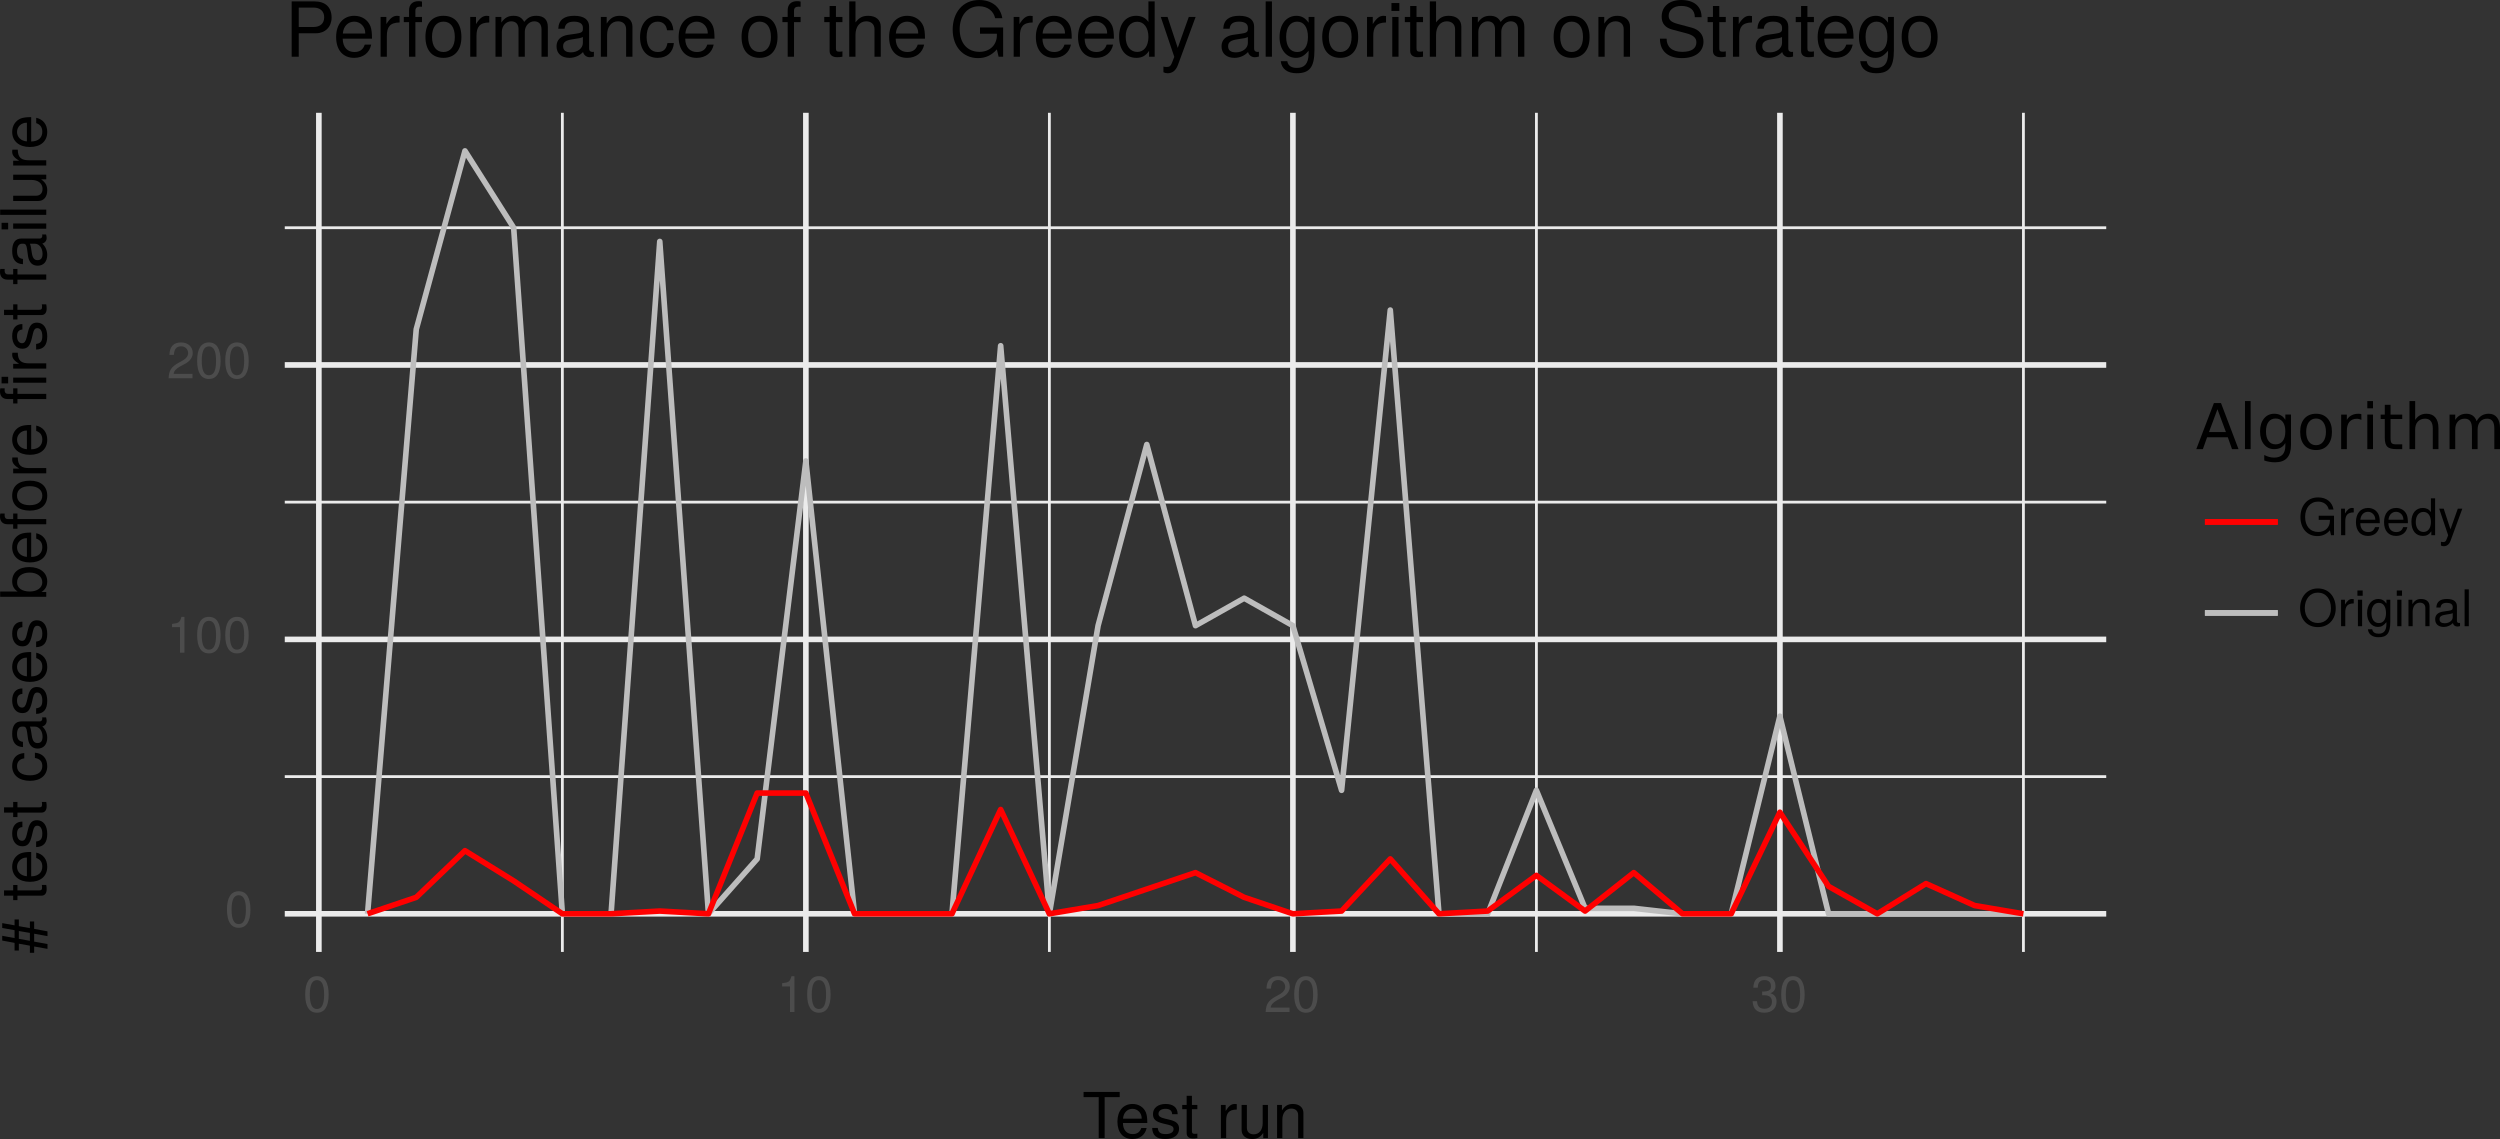 <?xml version="1.0" encoding="UTF-8" standalone="no"?>
<svg
   xmlns:dc="http://purl.org/dc/elements/1.1/"
   xmlns:cc="http://creativecommons.org/ns#"
   xmlns:rdf="http://www.w3.org/1999/02/22-rdf-syntax-ns#"
   xmlns:svg="http://www.w3.org/2000/svg"
   xmlns="http://www.w3.org/2000/svg"
   xmlns:xlink="http://www.w3.org/1999/xlink"
   xmlns:sodipodi="http://sodipodi.sourceforge.net/DTD/sodipodi-0.dtd"
   xmlns:inkscape="http://www.inkscape.org/namespaces/inkscape"
   width="474.632pt"
   height="216.246pt"
   viewBox="0 0 474.632 216.246"
   version="1.1"
   id="svg606"
   sodipodi:docname="rq5-stratego-greedy.svg"
   inkscape:version="0.92.3 (2405546, 2018-03-11)">
  <rect x="0" y="0" width="474.632" height="216.246" fill="#333333" stroke="none"/>
  <sodipodi:namedview
     pagecolor="#ffffff"
     bordercolor="#666666"
     borderopacity="1"
     objecttolerance="10"
     gridtolerance="10"
     guidetolerance="10"
     inkscape:pageopacity="0"
     inkscape:pageshadow="2"
     inkscape:window-width="1920"
     inkscape:window-height="1022"
     id="namedview608"
     showgrid="false"
     fit-margin-top="0"
     fit-margin-left="0"
     fit-margin-right="0"
     fit-margin-bottom="0"
     inkscape:zoom="0.52332657"
     inkscape:cx="320.70443"
     inkscape:cy="143.98307"
     inkscape:window-x="0"
     inkscape:window-y="33"
     inkscape:window-maximized="1"
     inkscape:current-layer="svg606" />
  <defs
     id="defs259">
    <g
       id="g215">
      <symbol
         overflow="visible"
         id="glyph0-0"
         style="overflow:visible">
        <path
           style="stroke:none"
           d=""
           id="path2"
           inkscape:connector-curvature="0" />
      </symbol>
      <symbol
         overflow="visible"
         id="glyph0-1"
         style="overflow:visible">
        <path
           style="stroke:none"
           d="m 4.859,-3.266 c 0,-2.359 -0.75,-3.531 -2.219,-3.531 -1.469,0 -2.234,1.188 -2.234,3.469 0,2.297 0.781,3.469 2.234,3.469 1.438,0 2.219,-1.172 2.219,-3.406 z M 4,-3.344 c 0,1.922 -0.438,2.781 -1.375,2.781 -0.891,0 -1.344,-0.891 -1.344,-2.75 0,-1.875 0.453,-2.734 1.359,-2.734 0.906,0 1.359,0.875 1.359,2.703 z m 0,0"
           id="path5"
           inkscape:connector-curvature="0" />
      </symbol>
      <symbol
         overflow="visible"
         id="glyph0-2"
         style="overflow:visible">
        <path
           style="stroke:none"
           d="m 3.328,0 v -6.797 h -0.562 C 2.469,-5.75 2.281,-5.609 0.984,-5.453 v 0.609 h 1.5 V 0 Z m 0,0"
           id="path8"
           inkscape:connector-curvature="0" />
      </symbol>
      <symbol
         overflow="visible"
         id="glyph0-3"
         style="overflow:visible">
        <path
           style="stroke:none"
           d="m 4.906,-4.812 c 0,-1.141 -0.891,-1.984 -2.188,-1.984 -1.391,0 -2.188,0.703 -2.234,2.359 h 0.844 c 0.062,-1.141 0.531,-1.625 1.375,-1.625 0.766,0 1.328,0.547 1.328,1.281 0,0.531 -0.312,0.984 -0.906,1.344 l -0.891,0.5 C 0.812,-2.141 0.406,-1.5 0.328,0 h 4.531 V -0.828 H 1.281 C 1.359,-1.391 1.672,-1.75 2.5,-2.234 L 3.469,-2.75 c 0.938,-0.516 1.438,-1.219 1.438,-2.062 z m 0,0"
           id="path11"
           inkscape:connector-curvature="0" />
      </symbol>
      <symbol
         overflow="visible"
         id="glyph0-4"
         style="overflow:visible">
        <path
           style="stroke:none"
           d="m 4.859,-1.969 c 0,-0.828 -0.344,-1.312 -1.156,-1.594 0.641,-0.25 0.953,-0.688 0.953,-1.375 0,-1.172 -0.781,-1.859 -2.078,-1.859 -1.375,0 -2.094,0.75 -2.125,2.188 h 0.844 c 0.016,-1 0.438,-1.453 1.297,-1.453 0.75,0 1.203,0.438 1.203,1.156 0,0.734 -0.328,1.031 -1.672,1.031 v 0.703 h 0.453 c 0.938,0 1.406,0.453 1.406,1.203 0,0.859 -0.516,1.359 -1.406,1.359 -0.922,0 -1.375,-0.453 -1.422,-1.438 H 0.312 c 0.094,1.516 0.844,2.188 2.234,2.188 1.406,0 2.312,-0.828 2.312,-2.109 z m 0,0"
           id="path14"
           inkscape:connector-curvature="0" />
      </symbol>
      <symbol
         overflow="visible"
         id="glyph0-5"
         style="overflow:visible">
        <path
           style="stroke:none"
           d="m 6.797,0 v -3.688 h -2.906 v 0.781 h 2.125 v 0.188 c 0,1.25 -0.922,2.109 -2.203,2.109 -1.578,0 -2.5,-1.156 -2.5,-2.859 0,-1.719 0.984,-2.906 2.453,-2.906 1.062,0 1.844,0.594 2.031,1.5 h 0.906 C 6.453,-6.297 5.375,-7.172 3.781,-7.172 c -2.141,0 -3.359,1.656 -3.359,3.75 0,2.141 1.312,3.594 3.203,3.594 0.953,0 1.703,-0.328 2.391,-1.094 L 6.234,0 Z m 0,0"
           id="path17"
           inkscape:connector-curvature="0" />
      </symbol>
      <symbol
         overflow="visible"
         id="glyph0-6"
         style="overflow:visible">
        <path
           style="stroke:none"
           d="m 3.078,-4.328 v -0.812 C 2.938,-5.156 2.875,-5.172 2.766,-5.172 c -0.516,0 -0.906,0.312 -1.359,1.062 V -5.031 H 0.672 V 0 H 1.469 v -2.609 c 0,-1.125 0.375,-1.703 1.609,-1.719 z m 0,0"
           id="path20"
           inkscape:connector-curvature="0" />
      </symbol>
      <symbol
         overflow="visible"
         id="glyph0-7"
         style="overflow:visible">
        <path
           style="stroke:none"
           d="m 4.922,-2.281 c 0,-0.734 -0.062,-1.188 -0.203,-1.562 C 4.391,-4.672 3.625,-5.172 2.688,-5.172 c -1.406,0 -2.297,1.031 -2.297,2.688 0,1.656 0.859,2.625 2.281,2.625 1.141,0 1.938,-0.656 2.141,-1.672 H 4.016 c -0.219,0.672 -0.672,0.938 -1.312,0.938 -0.844,0 -1.469,-0.531 -1.484,-1.688 z M 4.062,-3 c 0,0 0,0.047 0,0.062 H 1.234 c 0.078,-0.891 0.641,-1.5 1.438,-1.5 0.797,0 1.391,0.656 1.391,1.438 z m 0,0"
           id="path23"
           inkscape:connector-curvature="0" />
      </symbol>
      <symbol
         overflow="visible"
         id="glyph0-8"
         style="overflow:visible">
        <path
           style="stroke:none"
           d="M 4.75,0 V -7 H 3.953 v 2.609 c -0.344,-0.516 -0.875,-0.781 -1.547,-0.781 -1.297,0 -2.156,1.016 -2.156,2.609 0,1.703 0.828,2.703 2.188,2.703 0.688,0 1.172,-0.25 1.594,-0.875 V 0 Z M 3.953,-2.5 c 0,1.172 -0.562,1.891 -1.406,1.891 -0.875,0 -1.469,-0.734 -1.469,-1.906 0,-1.172 0.594,-1.906 1.469,-1.906 0.859,0 1.406,0.766 1.406,1.922 z m 0,0"
           id="path26"
           inkscape:connector-curvature="0" />
      </symbol>
      <symbol
         overflow="visible"
         id="glyph0-9"
         style="overflow:visible">
        <path
           style="stroke:none"
           d="M 4.578,-5.031 H 3.719 L 2.328,-1.109 1.047,-5.031 H 0.188 L 1.891,0.016 1.578,0.812 c -0.125,0.359 -0.297,0.5 -0.641,0.5 -0.109,0 -0.25,-0.031 -0.422,-0.062 v 0.719 c 0.172,0.078 0.328,0.125 0.547,0.125 0.562,0 1.016,-0.312 1.281,-1.031 z m 0,0"
           id="path29"
           inkscape:connector-curvature="0" />
      </symbol>
      <symbol
         overflow="visible"
         id="glyph0-10"
         style="overflow:visible">
        <path
           style="stroke:none"
           d="m 7.125,-3.391 c 0,-2.25 -1.344,-3.781 -3.391,-3.781 -2,0 -3.375,1.547 -3.375,3.734 0,2.188 1.375,3.609 3.375,3.609 2.062,0 3.391,-1.5 3.391,-3.562 z M 6.219,-3.406 c 0,1.688 -1,2.797 -2.484,2.797 C 2.25,-0.609 1.25,-1.719 1.25,-3.438 c 0,-1.734 1,-2.938 2.484,-2.938 1.516,0 2.484,1.203 2.484,2.969 z m 0,0"
           id="path32"
           inkscape:connector-curvature="0" />
      </symbol>
      <symbol
         overflow="visible"
         id="glyph0-11"
         style="overflow:visible">
        <path
           style="stroke:none"
           d="M 1.469,0 V -5.031 H 0.672 V 0 Z m 0.109,-5.781 v -1 h -1 v 1 z m 0,0"
           id="path35"
           inkscape:connector-curvature="0" />
      </symbol>
      <symbol
         overflow="visible"
         id="glyph0-12"
         style="overflow:visible">
        <path
           style="stroke:none"
           d="M 4.688,-0.828 V -5.031 H 3.953 v 0.734 c -0.406,-0.594 -0.891,-0.875 -1.531,-0.875 -1.281,0 -2.141,1.078 -2.141,2.703 0,1.594 0.891,2.609 2.062,2.609 0.641,0 1.078,-0.266 1.609,-0.906 v 0.344 c 0,1.328 -0.547,1.844 -1.484,1.844 -0.625,0 -1.109,-0.234 -1.219,-0.844 H 0.438 C 0.531,1.531 1.266,2.094 2.453,2.094 c 1.562,0 2.234,-0.703 2.234,-2.922 z M 3.875,-2.484 c 0,1.203 -0.516,1.891 -1.359,1.891 -0.875,0 -1.406,-0.703 -1.406,-1.922 0,-1.203 0.547,-1.922 1.391,-1.922 0.875,0 1.375,0.734 1.375,1.953 z m 0,0"
           id="path38"
           inkscape:connector-curvature="0" />
      </symbol>
      <symbol
         overflow="visible"
         id="glyph0-13"
         style="overflow:visible">
        <path
           style="stroke:none"
           d="m 4.672,0 v -3.797 c 0,-0.844 -0.625,-1.375 -1.594,-1.375 -0.75,0 -1.219,0.281 -1.672,0.984 V -5.031 H 0.672 V 0 H 1.469 v -2.766 c 0,-1.031 0.562,-1.703 1.375,-1.703 0.625,0 1.031,0.375 1.031,0.984 V 0 Z m 0,0"
           id="path41"
           inkscape:connector-curvature="0" />
      </symbol>
      <symbol
         overflow="visible"
         id="glyph0-14"
         style="overflow:visible">
        <path
           style="stroke:none"
           d="M 5.125,-0.016 V -0.625 C 5.047,-0.609 5.016,-0.609 4.953,-0.609 4.688,-0.609 4.531,-0.75 4.531,-1 v -2.797 c 0,-0.891 -0.656,-1.375 -1.891,-1.375 -1.219,0 -1.969,0.469 -2.016,1.625 H 1.422 C 1.5,-4.156 1.859,-4.438 2.609,-4.438 c 0.719,0 1.125,0.281 1.125,0.75 v 0.219 c 0,0.328 -0.203,0.469 -0.844,0.547 -1.125,0.156 -1.297,0.188 -1.609,0.312 -0.578,0.234 -0.875,0.688 -0.875,1.297 0,0.922 0.625,1.453 1.641,1.453 0.656,0 1.266,-0.266 1.719,-0.734 C 3.844,-0.219 4.188,0.062 4.578,0.062 4.75,0.062 4.875,0.047 5.125,-0.016 Z M 3.734,-1.734 C 3.734,-1.016 3,-0.562 2.219,-0.562 c -0.609,0 -0.984,-0.219 -0.984,-0.766 0,-0.531 0.359,-0.75 1.219,-0.875 0.844,-0.125 1.016,-0.156 1.281,-0.281 z m 0,0"
           id="path44"
           inkscape:connector-curvature="0" />
      </symbol>
      <symbol
         overflow="visible"
         id="glyph0-15"
         style="overflow:visible">
        <path
           style="stroke:none"
           d="M 1.453,0 V -7 H 0.656 v 7 z m 0,0"
           id="path47"
           inkscape:connector-curvature="0" />
      </symbol>
      <symbol
         overflow="visible"
         id="glyph1-0"
         style="overflow:visible">
        <path
           style="stroke:none"
           d=""
           id="path50"
           inkscape:connector-curvature="0" />
      </symbol>
      <symbol
         overflow="visible"
         id="glyph1-1"
         style="overflow:visible">
        <path
           style="stroke:none"
           d="M 7.109,-7.766 V -8.75 H 0.25 v 0.984 H 3.125 V 0 H 4.25 v -7.766 z m 0,0"
           id="path53"
           inkscape:connector-curvature="0" />
      </symbol>
      <symbol
         overflow="visible"
         id="glyph1-2"
         style="overflow:visible">
        <path
           style="stroke:none"
           d="m 6.156,-2.859 c 0,-0.906 -0.078,-1.484 -0.25,-1.953 C 5.5,-5.844 4.531,-6.469 3.359,-6.469 c -1.75,0 -2.875,1.297 -2.875,3.359 0,2.062 1.094,3.297 2.859,3.297 1.438,0 2.422,-0.828 2.688,-2.094 H 5.016 C 4.734,-1.078 4.172,-0.75 3.375,-0.75 2.328,-0.75 1.547,-1.422 1.531,-2.859 Z M 5.094,-3.75 c 0,0 0,0.047 -0.016,0.078 h -3.531 c 0.078,-1.109 0.797,-1.875 1.797,-1.875 0.984,0 1.75,0.812 1.75,1.797 z m 0,0"
           id="path56"
           inkscape:connector-curvature="0" />
      </symbol>
      <symbol
         overflow="visible"
         id="glyph1-3"
         style="overflow:visible">
        <path
           style="stroke:none"
           d="m 5.516,-1.766 c 0,-0.938 -0.531,-1.406 -1.781,-1.703 l -0.969,-0.234 c -0.812,-0.188 -1.156,-0.453 -1.156,-0.891 0,-0.578 0.516,-0.953 1.328,-0.953 0.812,0 1.234,0.344 1.266,1.016 H 5.25 c 0,-1.234 -0.828,-1.938 -2.281,-1.938 -1.453,0 -2.406,0.75 -2.406,1.922 0,0.984 0.5,1.453 2,1.812 l 0.922,0.219 C 4.188,-2.344 4.469,-2.141 4.469,-1.688 4.469,-1.094 3.875,-0.75 3,-0.75 2.094,-0.75 1.594,-0.953 1.469,-1.922 H 0.406 C 0.453,-0.469 1.266,0.188 2.922,0.188 c 1.578,0 2.594,-0.734 2.594,-1.953 z m 0,0"
           id="path59"
           inkscape:connector-curvature="0" />
      </symbol>
      <symbol
         overflow="visible"
         id="glyph1-4"
         style="overflow:visible">
        <path
           style="stroke:none"
           d="m 3.047,0 v -0.844 c -0.125,0.047 -0.281,0.047 -0.484,0.047 -0.422,0 -0.547,-0.109 -0.547,-0.562 V -5.469 h 1.031 v -0.812 h -1.031 v -1.734 h -1 v 1.734 h -0.844 v 0.812 h 0.844 v 4.562 c 0,0.625 0.438,0.984 1.219,0.984 C 2.469,0.078 2.719,0.062 3.047,0 Z m 0,0"
           id="path62"
           inkscape:connector-curvature="0" />
      </symbol>
      <symbol
         overflow="visible"
         id="glyph1-5"
         style="overflow:visible">
        <path
           style="stroke:none"
           d=""
           id="path65"
           inkscape:connector-curvature="0" />
      </symbol>
      <symbol
         overflow="visible"
         id="glyph1-6"
         style="overflow:visible">
        <path
           style="stroke:none"
           d="M 3.859,-5.406 V -6.438 C 3.688,-6.453 3.594,-6.469 3.469,-6.469 2.812,-6.469 2.328,-6.078 1.75,-5.141 V -6.281 H 0.844 V 0 h 1 v -3.266 c 0,-1.422 0.453,-2.125 2.016,-2.141 z m 0,0"
           id="path68"
           inkscape:connector-curvature="0" />
      </symbol>
      <symbol
         overflow="visible"
         id="glyph1-7"
         style="overflow:visible">
        <path
           style="stroke:none"
           d="m 5.781,0 v -6.281 h -1 v 3.469 c 0,1.281 -0.672,2.109 -1.703,2.109 -0.797,0 -1.297,-0.469 -1.297,-1.234 v -4.344 h -1 v 4.75 c 0,1.047 0.781,1.719 2,1.719 0.922,0 1.516,-0.328 2.109,-1.156 V 0 Z m 0,0"
           id="path71"
           inkscape:connector-curvature="0" />
      </symbol>
      <symbol
         overflow="visible"
         id="glyph1-8"
         style="overflow:visible">
        <path
           style="stroke:none"
           d="m 5.844,0 v -4.75 c 0,-1.047 -0.781,-1.719 -1.984,-1.719 -0.938,0 -1.547,0.359 -2.094,1.234 V -6.281 H 0.844 V 0 h 1 v -3.469 c 0,-1.281 0.688,-2.125 1.703,-2.125 0.797,0 1.297,0.484 1.297,1.234 V 0 Z m 0,0"
           id="path74"
           inkscape:connector-curvature="0" />
      </symbol>
      <symbol
         overflow="visible"
         id="glyph2-0"
         style="overflow:visible">
        <path
           style="stroke:none"
           d=""
           id="path77"
           inkscape:connector-curvature="0" />
      </symbol>
      <symbol
         overflow="visible"
         id="glyph2-1"
         style="overflow:visible">
        <path
           style="stroke:none"
           d="m -5.203,-6.5 h -0.812 v 1.109 L -8.359,-5.812 v 0.922 l 2.344,0.422 v 1.5 l -2.344,-0.438 V -2.5 l 2.344,0.438 v 1.453 h 0.812 V -1.906 l 2.094,0.375 v 1.359 h 0.812 V -1.375 l 2.531,0.453 V -1.844 l -2.531,-0.453 v -1.5 l 2.531,0.453 V -4.25 l -2.531,-0.469 V -6.125 h -0.812 v 1.266 l -2.094,-0.375 z m 0,2.188 2.094,0.359 v 1.5 l -2.094,-0.375 z m 0,0"
           id="path80"
           inkscape:connector-curvature="0" />
      </symbol>
      <symbol
         overflow="visible"
         id="glyph2-2"
         style="overflow:visible">
        <path
           style="stroke:none"
           d=""
           id="path83"
           inkscape:connector-curvature="0" />
      </symbol>
      <symbol
         overflow="visible"
         id="glyph2-3"
         style="overflow:visible">
        <path
           style="stroke:none"
           d="m 0,-3.047 h -0.844 c 0.047,0.125 0.047,0.281 0.047,0.484 0,0.422 -0.109,0.547 -0.562,0.547 H -5.469 v -1.031 h -0.812 v 1.031 h -1.734 v 1 h 1.734 v 0.844 h 0.812 v -0.844 h 4.562 c 0.625,0 0.984,-0.438 0.984,-1.219 C 0.078,-2.469 0.062,-2.719 0,-3.047 Z m 0,0"
           id="path86"
           inkscape:connector-curvature="0" />
      </symbol>
      <symbol
         overflow="visible"
         id="glyph2-4"
         style="overflow:visible">
        <path
           style="stroke:none"
           d="m -2.859,-6.156 c -0.906,0 -1.484,0.078 -1.953,0.25 -1.031,0.406 -1.656,1.375 -1.656,2.547 0,1.75 1.297,2.875 3.359,2.875 2.062,0 3.297,-1.094 3.297,-2.859 0,-1.438 -0.828,-2.422 -2.094,-2.688 v 1.016 c 0.828,0.281 1.156,0.844 1.156,1.641 0,1.047 -0.672,1.828 -2.109,1.844 z M -3.75,-5.094 c 0,0 0.047,0 0.078,0.016 v 3.531 c -1.109,-0.078 -1.875,-0.797 -1.875,-1.797 0,-0.984 0.812,-1.75 1.797,-1.75 z m 0,0"
           id="path89"
           inkscape:connector-curvature="0" />
      </symbol>
      <symbol
         overflow="visible"
         id="glyph2-5"
         style="overflow:visible">
        <path
           style="stroke:none"
           d="m -1.766,-5.516 c -0.938,0 -1.406,0.531 -1.703,1.781 l -0.234,0.969 c -0.188,0.812 -0.453,1.156 -0.891,1.156 -0.578,0 -0.953,-0.516 -0.953,-1.328 0,-0.812 0.344,-1.234 1.016,-1.266 V -5.25 c -1.234,0 -1.938,0.828 -1.938,2.281 0,1.453 0.75,2.406 1.922,2.406 0.984,0 1.453,-0.5 1.812,-2 l 0.219,-0.922 c 0.172,-0.703 0.375,-0.984 0.828,-0.984 0.594,0 0.938,0.594 0.938,1.469 0,0.906 -0.203,1.406 -1.172,1.531 v 1.062 C -0.469,-0.453 0.188,-1.266 0.188,-2.922 c 0,-1.578 -0.734,-2.594 -1.953,-2.594 z m 0,0"
           id="path92"
           inkscape:connector-curvature="0" />
      </symbol>
      <symbol
         overflow="visible"
         id="glyph2-6"
         style="overflow:visible">
        <path
           style="stroke:none"
           d="m -2.156,-5.719 v 1 c 1,0.172 1.406,0.688 1.406,1.531 0,1.109 -0.844,1.766 -2.328,1.766 -1.578,0 -2.469,-0.641 -2.469,-1.734 0,-0.844 0.5,-1.375 1.375,-1.484 V -5.656 c -1.547,0.125 -2.297,1.078 -2.297,2.484 0,1.703 1.297,2.797 3.391,2.797 2.016,0 3.266,-1.078 3.266,-2.781 0,-1.5 -0.906,-2.453 -2.344,-2.562 z m 0,0"
           id="path95"
           inkscape:connector-curvature="0" />
      </symbol>
      <symbol
         overflow="visible"
         id="glyph2-7"
         style="overflow:visible">
        <path
           style="stroke:none"
           d="m -0.031,-6.422 h -0.75 C -0.75,-6.312 -0.75,-6.266 -0.75,-6.203 c 0,0.344 -0.188,0.547 -0.5,0.547 h -3.5 c -1.125,0 -1.719,0.812 -1.719,2.359 0,1.516 0.594,2.453 2.047,2.516 v -1 c -0.781,-0.094 -1.125,-0.547 -1.125,-1.484 0,-0.891 0.344,-1.406 0.938,-1.406 h 0.266 c 0.422,0 0.594,0.25 0.703,1.047 0.172,1.422 0.219,1.641 0.375,2.016 C -2.969,-0.875 -2.406,-0.5 -1.625,-0.5 c 1.141,0 1.812,-0.797 1.812,-2.062 0,-0.812 -0.344,-1.594 -0.938,-2.141 0.484,-0.109 0.828,-0.547 0.828,-1.031 0,-0.203 -0.016,-0.359 -0.109,-0.688 z m -2.141,1.75 c 0.906,0 1.469,0.922 1.469,1.891 0,0.781 -0.266,1.234 -0.953,1.234 -0.656,0 -0.953,-0.438 -1.109,-1.516 -0.141,-1.047 -0.188,-1.266 -0.344,-1.609 z m 0,0"
           id="path98"
           inkscape:connector-curvature="0" />
      </symbol>
      <symbol
         overflow="visible"
         id="glyph2-8"
         style="overflow:visible">
        <path
           style="stroke:none"
           d="m -3.219,-6.281 c -2.031,0 -3.25,1.031 -3.25,2.688 0,0.875 0.328,1.484 1.031,1.953 H -8.75 v 1 H 0 v -0.906 h -0.906 c 0.734,-0.484 1.094,-1.109 1.094,-2 0,-1.656 -1.359,-2.734 -3.406,-2.734 z m 0.062,1.047 c 1.422,0 2.406,0.75 2.406,1.844 0,1.047 -0.969,1.75 -2.391,1.75 -1.484,0 -2.438,-0.703 -2.391,-1.75 0,-1.125 0.969,-1.844 2.375,-1.844 z m 0,0"
           id="path101"
           inkscape:connector-curvature="0" />
      </symbol>
      <symbol
         overflow="visible"
         id="glyph2-9"
         style="overflow:visible">
        <path
           style="stroke:none"
           d="m -5.469,-3.094 h -0.812 v 1.047 h -0.984 c -0.422,0 -0.641,-0.25 -0.641,-0.703 0,-0.078 0,-0.125 0.016,-0.344 H -8.719 c -0.047,0.219 -0.062,0.359 -0.062,0.562 0,0.922 0.531,1.469 1.422,1.469 h 1.078 v 0.844 h 0.812 V -1.062 H 0 v -0.984 h -5.469 z m 0,0"
           id="path104"
           inkscape:connector-curvature="0" />
      </symbol>
      <symbol
         overflow="visible"
         id="glyph2-10"
         style="overflow:visible">
        <path
           style="stroke:none"
           d="m -3.094,-6.125 c -2.172,0 -3.375,1.047 -3.375,2.859 0,1.766 1.219,2.828 3.328,2.828 2.109,0 3.328,-1.047 3.328,-2.844 0,-1.766 -1.219,-2.844 -3.281,-2.844 z m -0.016,1.047 c 1.484,0 2.359,0.703 2.359,1.797 0,1.125 -0.875,1.812 -2.391,1.812 -1.516,0 -2.406,-0.688 -2.406,-1.812 0,-1.125 0.875,-1.797 2.438,-1.797 z m 0,0"
           id="path107"
           inkscape:connector-curvature="0" />
      </symbol>
      <symbol
         overflow="visible"
         id="glyph2-11"
         style="overflow:visible">
        <path
           style="stroke:none"
           d="M -5.406,-3.859 H -6.438 c -0.016,0.172 -0.031,0.266 -0.031,0.391 0,0.656 0.391,1.141 1.328,1.719 H -6.281 v 0.906 H 0 v -1 h -3.266 c -1.422,0 -2.125,-0.453 -2.141,-2.016 z m 0,0"
           id="path110"
           inkscape:connector-curvature="0" />
      </symbol>
      <symbol
         overflow="visible"
         id="glyph2-12"
         style="overflow:visible">
        <path
           style="stroke:none"
           d="m -5.469,-3.094 h -0.812 v 1.047 h -0.984 c -0.422,0 -0.641,-0.25 -0.641,-0.703 0,-0.078 0,-0.125 0.016,-0.344 H -8.719 c -0.047,0.219 -0.062,0.359 -0.062,0.562 0,0.922 0.531,1.469 1.422,1.469 h 1.078 v 0.844 h 0.812 V -1.062 H 0 V -2.047 H -5.469 Z M 0,-5.141 H -6.281 V -4.156 H 0 Z M -7.234,-5.281 h -1.25 v 1.25 h 1.25 z m 0,0"
           id="path113"
           inkscape:connector-curvature="0" />
      </symbol>
      <symbol
         overflow="visible"
         id="glyph2-13"
         style="overflow:visible">
        <path
           style="stroke:none"
           d="m 0,-1.844 h -6.281 v 1 H 0 Z m -7.234,-0.125 h -1.25 v 1.25 h 1.25 z m 0,0"
           id="path116"
           inkscape:connector-curvature="0" />
      </symbol>
      <symbol
         overflow="visible"
         id="glyph2-14"
         style="overflow:visible">
        <path
           style="stroke:none"
           d="m 0,-1.812 h -8.75 v 1 H 0 Z m 0,0"
           id="path119"
           inkscape:connector-curvature="0" />
      </symbol>
      <symbol
         overflow="visible"
         id="glyph2-15"
         style="overflow:visible">
        <path
           style="stroke:none"
           d="m 0,-5.781 h -6.281 v 1 h 3.469 c 1.281,0 2.109,0.672 2.109,1.703 0,0.797 -0.469,1.297 -1.234,1.297 h -4.344 v 1 h 4.75 c 1.047,0 1.719,-0.781 1.719,-2 0,-0.922 -0.328,-1.516 -1.156,-2.109 H 0 Z m 0,0"
           id="path122"
           inkscape:connector-curvature="0" />
      </symbol>
      <symbol
         overflow="visible"
         id="glyph3-0"
         style="overflow:visible">
        <path
           style="stroke:none"
           d="M 0.594,2.125 V -8.469 h 6 V 2.125 Z M 1.266,1.453 H 5.938 V -7.781 H 1.266 Z m 0,0"
           id="path125"
           inkscape:connector-curvature="0" />
      </symbol>
      <symbol
         overflow="visible"
         id="glyph3-1"
         style="overflow:visible">
        <path
           style="stroke:none"
           d="M 4.109,-7.578 2.5,-3.234 H 5.719 Z M 3.438,-8.75 H 4.781 L 8.109,0 H 6.875 L 6.078,-2.25 h -3.938 L 1.344,0 h -1.25 z m 0,0"
           id="path128"
           inkscape:connector-curvature="0" />
      </symbol>
      <symbol
         overflow="visible"
         id="glyph3-2"
         style="overflow:visible">
        <path
           style="stroke:none"
           d="M 1.125,-9.125 H 2.203 V 0 H 1.125 Z m 0,0"
           id="path131"
           inkscape:connector-curvature="0" />
      </symbol>
      <symbol
         overflow="visible"
         id="glyph3-3"
         style="overflow:visible">
        <path
           style="stroke:none"
           d="m 5.453,-3.359 c 0,-0.781 -0.164,-1.383 -0.484,-1.812 C 4.645,-5.598 4.191,-5.812 3.609,-5.812 c -0.574,0 -1.023,0.215 -1.344,0.641 -0.324,0.43 -0.484,1.031 -0.484,1.812 0,0.781 0.16,1.387 0.484,1.812 0.32,0.43 0.77,0.641 1.344,0.641 0.582,0 1.035,-0.211 1.359,-0.641 0.32,-0.426 0.484,-1.031 0.484,-1.812 z M 6.531,-0.812 c 0,1.113 -0.25,1.941 -0.75,2.484 C 5.289,2.223 4.531,2.5 3.5,2.5 3.125,2.5 2.766,2.469 2.422,2.406 2.086,2.352 1.766,2.27 1.453,2.156 V 1.109 c 0.312,0.164 0.625,0.289 0.938,0.375 0.312,0.082 0.625,0.125 0.938,0.125 0.707,0 1.238,-0.188 1.594,-0.562 C 5.273,0.68 5.453,0.125 5.453,-0.625 V -1.156 C 5.223,-0.77 4.938,-0.477 4.594,-0.281 4.25,-0.094 3.832,0 3.344,0 2.539,0 1.891,-0.305 1.391,-0.922 0.898,-1.535 0.656,-2.348 0.656,-3.359 c 0,-1.008 0.242,-1.82 0.734,-2.438 0.5,-0.613 1.148,-0.922 1.953,-0.922 0.488,0 0.906,0.102 1.25,0.297 0.344,0.188 0.629,0.477 0.859,0.859 v -1 H 6.531 Z m 0,0"
           id="path134"
           inkscape:connector-curvature="0" />
      </symbol>
      <symbol
         overflow="visible"
         id="glyph3-4"
         style="overflow:visible">
        <path
           style="stroke:none"
           d="m 3.672,-5.812 c -0.574,0 -1.031,0.23 -1.375,0.688 -0.336,0.449 -0.5,1.062 -0.5,1.844 0,0.793 0.164,1.414 0.5,1.859 0.332,0.449 0.789,0.672 1.375,0.672 0.57,0 1.023,-0.223 1.359,-0.672 C 5.375,-1.879 5.547,-2.5 5.547,-3.281 5.547,-4.051 5.375,-4.664 5.031,-5.125 4.695,-5.582 4.242,-5.812 3.672,-5.812 Z m 0,-0.906 c 0.938,0 1.672,0.309 2.203,0.922 0.539,0.605 0.812,1.445 0.812,2.516 0,1.074 -0.273,1.918 -0.812,2.531 -0.531,0.617 -1.266,0.922 -2.203,0.922 -0.938,0 -1.68,-0.305 -2.219,-0.922 -0.531,-0.613 -0.797,-1.457 -0.797,-2.531 0,-1.07 0.266,-1.91 0.797,-2.516 0.539,-0.613 1.281,-0.922 2.219,-0.922 z m 0,0"
           id="path137"
           inkscape:connector-curvature="0" />
      </symbol>
      <symbol
         overflow="visible"
         id="glyph3-5"
         style="overflow:visible">
        <path
           style="stroke:none"
           d="M 4.938,-5.562 C 4.812,-5.625 4.676,-5.672 4.531,-5.703 c -0.137,-0.039 -0.293,-0.062 -0.469,-0.062 -0.605,0 -1.074,0.199 -1.406,0.594 -0.324,0.398 -0.484,0.969 -0.484,1.719 V 0 H 1.094 v -6.562 h 1.078 v 1.016 c 0.227,-0.395 0.523,-0.688 0.891,-0.875 0.363,-0.195 0.805,-0.297 1.328,-0.297 0.07,0 0.148,0.008 0.234,0.016 0.094,0.012 0.191,0.027 0.297,0.047 z m 0,0"
           id="path140"
           inkscape:connector-curvature="0" />
      </symbol>
      <symbol
         overflow="visible"
         id="glyph3-6"
         style="overflow:visible">
        <path
           style="stroke:none"
           d="M 1.125,-6.562 H 2.203 V 0 H 1.125 Z m 0,-2.562 H 2.203 V -7.75 H 1.125 Z m 0,0"
           id="path143"
           inkscape:connector-curvature="0" />
      </symbol>
      <symbol
         overflow="visible"
         id="glyph3-7"
         style="overflow:visible">
        <path
           style="stroke:none"
           d="M 2.203,-8.422 V -6.562 h 2.219 v 0.844 h -2.219 v 3.562 c 0,0.531 0.07,0.875 0.219,1.031 0.145,0.148 0.441,0.219 0.891,0.219 H 4.422 V 0 H 3.312 C 2.477,0 1.898,-0.156 1.578,-0.469 c -0.312,-0.312 -0.469,-0.875 -0.469,-1.688 v -3.562 H 0.328 V -6.562 h 0.781 v -1.859 z m 0,0"
           id="path146"
           inkscape:connector-curvature="0" />
      </symbol>
      <symbol
         overflow="visible"
         id="glyph3-8"
         style="overflow:visible">
        <path
           style="stroke:none"
           d="M 6.594,-3.969 V 0 H 5.516 v -3.922 c 0,-0.625 -0.125,-1.086 -0.375,-1.391 C 4.898,-5.625 4.539,-5.781 4.062,-5.781 c -0.586,0 -1.047,0.188 -1.391,0.562 -0.336,0.367 -0.5,0.871 -0.5,1.516 V 0 H 1.094 v -9.125 h 1.078 v 3.578 c 0.258,-0.395 0.562,-0.688 0.906,-0.875 0.352,-0.195 0.758,-0.297 1.219,-0.297 0.75,0 1.316,0.234 1.703,0.703 0.395,0.461 0.594,1.141 0.594,2.047 z m 0,0"
           id="path149"
           inkscape:connector-curvature="0" />
      </symbol>
      <symbol
         overflow="visible"
         id="glyph3-9"
         style="overflow:visible">
        <path
           style="stroke:none"
           d="m 6.234,-5.297 c 0.27,-0.488 0.594,-0.848 0.969,-1.078 0.375,-0.227 0.816,-0.344 1.328,-0.344 0.688,0 1.211,0.242 1.578,0.719 0.375,0.48 0.562,1.156 0.562,2.031 V 0 H 9.594 V -3.922 C 9.594,-4.555 9.477,-5.023 9.25,-5.328 9.031,-5.629 8.691,-5.781 8.234,-5.781 c -0.562,0 -1.008,0.188 -1.328,0.562 -0.324,0.367 -0.484,0.871 -0.484,1.516 V 0 H 5.344 V -3.922 C 5.344,-4.555 5.227,-5.023 5,-5.328 4.781,-5.629 4.438,-5.781 3.969,-5.781 c -0.555,0 -0.992,0.188 -1.312,0.562 -0.324,0.367 -0.484,0.871 -0.484,1.516 V 0 H 1.094 v -6.562 h 1.078 v 1.016 c 0.25,-0.395 0.547,-0.688 0.891,-0.875 0.344,-0.195 0.75,-0.297 1.219,-0.297 0.477,0 0.883,0.121 1.219,0.359 0.332,0.242 0.578,0.594 0.734,1.062 z m 0,0"
           id="path152"
           inkscape:connector-curvature="0" />
      </symbol>
      <symbol
         overflow="visible"
         id="glyph4-0"
         style="overflow:visible">
        <path
           style="stroke:none"
           d=""
           id="path155"
           inkscape:connector-curvature="0" />
      </symbol>
      <symbol
         overflow="visible"
         id="glyph4-1"
         style="overflow:visible">
        <path
           style="stroke:none"
           d="m 8.891,-7.422 c 0,-1.969 -1.172,-3.078 -3.25,-3.078 H 1.312 V 0 h 1.344 v -4.453 h 3.297 c 1.719,0 2.938,-1.219 2.938,-2.969 z m -1.406,-0.062 c 0,1.156 -0.75,1.844 -2.031,1.844 H 2.656 v -3.688 h 2.797 c 1.281,0 2.031,0.703 2.031,1.844 z m 0,0"
           id="path158"
           inkscape:connector-curvature="0" />
      </symbol>
      <symbol
         overflow="visible"
         id="glyph4-2"
         style="overflow:visible">
        <path
           style="stroke:none"
           d="m 7.391,-3.422 c 0,-1.109 -0.094,-1.797 -0.297,-2.359 -0.5,-1.234 -1.641,-1.984 -3.062,-1.984 -2.094,0 -3.453,1.562 -3.453,4.031 0,2.484 1.312,3.953 3.422,3.953 1.734,0 2.922,-0.984 3.234,-2.516 h -1.219 c -0.328,1 -1,1.406 -1.969,1.406 -1.25,0 -2.188,-0.812 -2.219,-2.531 z M 6.109,-4.5 c 0,0 0,0.062 -0.016,0.094 H 1.859 c 0.094,-1.344 0.953,-2.25 2.156,-2.25 1.188,0 2.094,0.984 2.094,2.156 z m 0,0"
           id="path161"
           inkscape:connector-curvature="0" />
      </symbol>
      <symbol
         overflow="visible"
         id="glyph4-3"
         style="overflow:visible">
        <path
           style="stroke:none"
           d="M 4.625,-6.5 V -7.719 C 4.422,-7.75 4.328,-7.766 4.156,-7.766 c -0.766,0 -1.359,0.469 -2.047,1.578 V -7.547 H 1.016 V 0 h 1.188 V -3.922 C 2.203,-5.625 2.766,-6.469 4.625,-6.5 Z m 0,0"
           id="path164"
           inkscape:connector-curvature="0" />
      </symbol>
      <symbol
         overflow="visible"
         id="glyph4-4"
         style="overflow:visible">
        <path
           style="stroke:none"
           d="m 3.719,-6.562 v -0.984 h -1.25 v -1.188 c 0,-0.5 0.281,-0.766 0.828,-0.766 0.109,0 0.141,0 0.422,0.016 v -0.984 c -0.281,-0.062 -0.438,-0.078 -0.672,-0.078 -1.109,0 -1.781,0.641 -1.781,1.719 v 1.281 h -1 V -6.562 h 1 V 0 H 2.469 v -6.562 z m 0,0"
           id="path167"
           inkscape:connector-curvature="0" />
      </symbol>
      <symbol
         overflow="visible"
         id="glyph4-5"
         style="overflow:visible">
        <path
           style="stroke:none"
           d="m 7.344,-3.719 c 0,-2.609 -1.25,-4.047 -3.422,-4.047 -2.125,0 -3.406,1.453 -3.406,3.984 0,2.547 1.266,4 3.422,4 2.109,0 3.406,-1.453 3.406,-3.938 z m -1.25,-0.016 c 0,1.781 -0.828,2.844 -2.156,2.844 -1.344,0 -2.172,-1.047 -2.172,-2.891 0,-1.812 0.828,-2.875 2.172,-2.875 1.344,0 2.156,1.047 2.156,2.922 z m 0,0"
           id="path170"
           inkscape:connector-curvature="0" />
      </symbol>
      <symbol
         overflow="visible"
         id="glyph4-6"
         style="overflow:visible">
        <path
           style="stroke:none"
           d="m 10.953,0 v -5.656 c 0,-1.359 -0.75,-2.109 -2.172,-2.109 -1,0 -1.609,0.297 -2.312,1.156 -0.453,-0.812 -1.047,-1.156 -2.031,-1.156 -1.016,0 -1.672,0.375 -2.312,1.281 v -1.062 H 1.016 V 0 H 2.219 v -4.734 c 0,-1.094 0.797,-1.984 1.766,-1.984 0.906,0 1.406,0.547 1.406,1.516 V 0 h 1.188 v -4.734 c 0,-1.094 0.812,-1.984 1.797,-1.984 0.875,0 1.375,0.562 1.375,1.516 V 0 Z m 0,0"
           id="path173"
           inkscape:connector-curvature="0" />
      </symbol>
      <symbol
         overflow="visible"
         id="glyph4-7"
         style="overflow:visible">
        <path
           style="stroke:none"
           d="M 7.703,-0.031 V -0.938 c -0.125,0.031 -0.188,0.031 -0.25,0.031 -0.422,0 -0.656,-0.219 -0.656,-0.594 v -4.203 c 0,-1.344 -0.984,-2.062 -2.828,-2.062 -1.844,0 -2.953,0.703 -3.031,2.453 h 1.203 c 0.109,-0.922 0.656,-1.344 1.781,-1.344 1.078,0 1.688,0.406 1.688,1.125 v 0.312 c 0,0.516 -0.312,0.719 -1.266,0.844 -1.688,0.219 -1.953,0.266 -2.406,0.453 -0.891,0.359 -1.328,1.047 -1.328,1.969 0,1.359 0.953,2.172 2.469,2.172 0.969,0 1.906,-0.406 2.562,-1.109 0.141,0.578 0.656,0.984 1.25,0.984 0.234,0 0.422,-0.016 0.812,-0.125 z m -2.094,-2.578 c 0,1.078 -1.094,1.781 -2.266,1.781 -0.938,0 -1.484,-0.344 -1.484,-1.156 0,-0.797 0.531,-1.141 1.812,-1.328 1.266,-0.172 1.531,-0.234 1.938,-0.422 z m 0,0"
           id="path176"
           inkscape:connector-curvature="0" />
      </symbol>
      <symbol
         overflow="visible"
         id="glyph4-8"
         style="overflow:visible">
        <path
           style="stroke:none"
           d="m 7.016,0 v -5.703 c 0,-1.25 -0.938,-2.062 -2.391,-2.062 -1.125,0 -1.844,0.438 -2.5,1.484 V -7.547 H 1.016 V 0 h 1.188 v -4.156 c 0,-1.547 0.844,-2.562 2.062,-2.562 0.953,0 1.547,0.578 1.547,1.484 V 0 Z m 0,0"
           id="path179"
           inkscape:connector-curvature="0" />
      </symbol>
      <symbol
         overflow="visible"
         id="glyph4-9"
         style="overflow:visible">
        <path
           style="stroke:none"
           d="M 6.875,-2.594 H 5.656 c -0.203,1.203 -0.812,1.703 -1.844,1.703 -1.312,0 -2.109,-1.031 -2.109,-2.812 0,-1.891 0.781,-2.953 2.078,-2.953 1.016,0 1.656,0.594 1.797,1.641 H 6.781 c -0.141,-1.844 -1.297,-2.75 -2.984,-2.75 -2.031,0 -3.344,1.562 -3.344,4.062 0,2.438 1.297,3.922 3.328,3.922 1.812,0 2.953,-1.078 3.094,-2.812 z m 0,0"
           id="path182"
           inkscape:connector-curvature="0" />
      </symbol>
      <symbol
         overflow="visible"
         id="glyph4-10"
         style="overflow:visible">
        <path
           style="stroke:none"
           d=""
           id="path185"
           inkscape:connector-curvature="0" />
      </symbol>
      <symbol
         overflow="visible"
         id="glyph4-11"
         style="overflow:visible">
        <path
           style="stroke:none"
           d="M 3.656,0 V -1.016 C 3.5,-0.969 3.312,-0.953 3.078,-0.953 2.562,-0.953 2.422,-1.094 2.422,-1.625 V -6.562 H 3.656 V -7.547 H 2.422 V -9.625 H 1.219 v 2.078 H 0.203 V -6.562 H 1.219 v 5.469 c 0,0.766 0.531,1.188 1.453,1.188 C 2.969,0.094 3.25,0.078 3.656,0 Z m 0,0"
           id="path188"
           inkscape:connector-curvature="0" />
      </symbol>
      <symbol
         overflow="visible"
         id="glyph4-12"
         style="overflow:visible">
        <path
           style="stroke:none"
           d="m 7,0 v -5.703 c 0,-1.266 -0.906,-2.062 -2.375,-2.062 -1.062,0 -1.719,0.328 -2.422,1.25 V -10.5 h -1.188 V 0 h 1.188 v -4.156 c 0,-1.547 0.812,-2.562 2.047,-2.562 0.844,0 1.562,0.5 1.562,1.484 V 0 Z m 0,0"
           id="path191"
           inkscape:connector-curvature="0" />
      </symbol>
      <symbol
         overflow="visible"
         id="glyph4-13"
         style="overflow:visible">
        <path
           style="stroke:none"
           d="M 10.219,0 V -5.547 H 5.828 v 1.188 H 9.031 v 0.281 c 0,1.875 -1.375,3.156 -3.297,3.156 -2.375,0 -3.766,-1.734 -3.766,-4.297 0,-2.578 1.469,-4.359 3.688,-4.359 1.609,0 2.75,0.906 3.047,2.266 H 10.062 c -0.359,-2.141 -1.984,-3.453 -4.391,-3.453 -3.203,0 -5.031,2.484 -5.031,5.625 0,3.219 1.969,5.406 4.812,5.406 1.422,0 2.562,-0.516 3.578,-1.656 L 9.359,0 Z m 0,0"
           id="path194"
           inkscape:connector-curvature="0" />
      </symbol>
      <symbol
         overflow="visible"
         id="glyph4-14"
         style="overflow:visible">
        <path
           style="stroke:none"
           d="M 7.125,0 V -10.5 H 5.938 v 3.906 C 5.438,-7.359 4.625,-7.766 3.609,-7.766 1.656,-7.766 0.375,-6.25 0.375,-3.844 c 0,2.547 1.25,4.062 3.281,4.062 1.047,0 1.766,-0.391 2.406,-1.328 V 0 Z M 5.938,-3.75 c 0,1.75 -0.844,2.844 -2.109,2.844 C 2.5,-0.906 1.625,-2.016 1.625,-3.781 c 0,-1.75 0.875,-2.859 2.188,-2.859 1.297,0 2.125,1.156 2.125,2.891 z m 0,0"
           id="path197"
           inkscape:connector-curvature="0" />
      </symbol>
      <symbol
         overflow="visible"
         id="glyph4-15"
         style="overflow:visible">
        <path
           style="stroke:none"
           d="M 6.891,-7.547 H 5.594 l -2.094,5.875 -1.938,-5.875 H 0.281 L 2.844,0.031 2.375,1.219 C 2.172,1.75 1.938,1.953 1.406,1.953 1.234,1.953 1.031,1.938 0.781,1.875 v 1.078 c 0.234,0.125 0.484,0.188 0.797,0.188 0.859,0 1.547,-0.469 1.953,-1.562 z m 0,0"
           id="path200"
           inkscape:connector-curvature="0" />
      </symbol>
      <symbol
         overflow="visible"
         id="glyph4-16"
         style="overflow:visible">
        <path
           style="stroke:none"
           d="m 2.172,0 v -10.5 h -1.188 V 0 Z m 0,0"
           id="path203"
           inkscape:connector-curvature="0" />
      </symbol>
      <symbol
         overflow="visible"
         id="glyph4-17"
         style="overflow:visible">
        <path
           style="stroke:none"
           d="m 7.047,-1.234 v -6.312 H 5.938 v 1.094 c -0.609,-0.891 -1.344,-1.312 -2.312,-1.312 -1.906,0 -3.203,1.609 -3.203,4.062 0,2.375 1.328,3.922 3.109,3.922 0.953,0 1.609,-0.406 2.406,-1.359 v 0.5 C 5.938,1.375 5.109,2.125 3.719,2.125 2.766,2.125 2.031,1.781 1.891,0.859 H 0.656 c 0.141,1.438 1.25,2.281 3.016,2.281 2.359,0 3.375,-1.047 3.375,-4.375 z m -1.234,-2.5 c 0,1.797 -0.766,2.844 -2.031,2.844 -1.312,0 -2.109,-1.047 -2.109,-2.891 0,-1.812 0.812,-2.875 2.094,-2.875 1.297,0 2.047,1.094 2.047,2.922 z m 0,0"
           id="path206"
           inkscape:connector-curvature="0" />
      </symbol>
      <symbol
         overflow="visible"
         id="glyph4-18"
         style="overflow:visible">
        <path
           style="stroke:none"
           d="m 2.203,0 v -7.547 h -1.188 V 0 Z m 0.156,-8.688 v -1.5 h -1.5 v 1.5 z m 0,0"
           id="path209"
           inkscape:connector-curvature="0" />
      </symbol>
      <symbol
         overflow="visible"
         id="glyph4-19"
         style="overflow:visible">
        <path
           style="stroke:none"
           d="m 8.953,-2.875 c 0,-1.297 -0.812,-2.25 -2.234,-2.641 L 4.078,-6.219 C 2.812,-6.562 2.344,-6.969 2.344,-7.781 c 0,-1.062 0.938,-1.859 2.359,-1.859 C 6.375,-9.641 7.312,-8.875 7.312,-7.5 h 1.281 c 0,-2.062 -1.438,-3.266 -3.859,-3.266 -2.297,0 -3.719,1.266 -3.719,3.172 0,1.281 0.672,2.094 2.047,2.453 l 2.609,0.688 c 1.328,0.344 1.938,0.875 1.938,1.703 0,1.156 -0.875,1.828 -2.688,1.828 -1.984,0 -2.969,-1 -2.969,-2.5 H 0.688 c 0,2.484 1.672,3.688 4.156,3.688 2.656,0 4.109,-1.281 4.109,-3.141 z m 0,0"
           id="path212"
           inkscape:connector-curvature="0" />
      </symbol>
    </g>
    <clipPath
       id="clip1">
      <path
         d="M 60.035,152 H 406.848 v 2 H 60.035 Z m 0,0"
         id="path217"
         inkscape:connector-curvature="0" />
    </clipPath>
    <clipPath
       id="clip2">
      <path
         d="M 60.035,100 H 406.848 v 2 H 60.035 Z m 0,0"
         id="path220"
         inkscape:connector-curvature="0" />
    </clipPath>
    <clipPath
       id="clip3">
      <path
         d="M 60.035,48 H 406.848 v 2 H 60.035 Z m 0,0"
         id="path223"
         inkscape:connector-curvature="0" />
    </clipPath>
    <clipPath
       id="clip4">
      <path
         d="m 112,27.152 h 2 V 187 h -2 z m 0,0"
         id="path226"
         inkscape:connector-curvature="0" />
    </clipPath>
    <clipPath
       id="clip5">
      <path
         d="m 204,27.152 h 2 V 187 h -2 z m 0,0"
         id="path229"
         inkscape:connector-curvature="0" />
    </clipPath>
    <clipPath
       id="clip6">
      <path
         d="m 297,27.152 h 1 V 187 h -1 z m 0,0"
         id="path232"
         inkscape:connector-curvature="0" />
    </clipPath>
    <clipPath
       id="clip7">
      <path
         d="m 389,27.152 h 2 V 187 h -2 z m 0,0"
         id="path235"
         inkscape:connector-curvature="0" />
    </clipPath>
    <clipPath
       id="clip8">
      <path
         d="M 60.035,178 H 406.848 v 2 H 60.035 Z m 0,0"
         id="path238"
         inkscape:connector-curvature="0" />
    </clipPath>
    <clipPath
       id="clip9">
      <path
         d="M 60.035,126 H 406.848 v 2 H 60.035 Z m 0,0"
         id="path241"
         inkscape:connector-curvature="0" />
    </clipPath>
    <clipPath
       id="clip10">
      <path
         d="M 60.035,74 H 406.848 v 2 H 60.035 Z m 0,0"
         id="path244"
         inkscape:connector-curvature="0" />
    </clipPath>
    <clipPath
       id="clip11">
      <path
         d="m 65,27.152 h 3 V 187.473 h -3 z m 0,0"
         id="path247"
         inkscape:connector-curvature="0" />
    </clipPath>
    <clipPath
       id="clip12">
      <path
         d="m 158,27.152 h 2 V 187.473 h -2 z m 0,0"
         id="path250"
         inkscape:connector-curvature="0" />
    </clipPath>
    <clipPath
       id="clip13">
      <path
         d="m 250,27.152 h 2 V 187.473 h -2 z m 0,0"
         id="path253"
         inkscape:connector-curvature="0" />
    </clipPath>
    <clipPath
       id="clip14">
      <path
         d="m 343,27.152 h 2 V 187.473 h -2 z m 0,0"
         id="path256"
         inkscape:connector-curvature="0" />
    </clipPath>
  </defs>
  <path
     style="clip-rule:nonzero;fill:none;stroke:#ebebeb;stroke-width:0.533;stroke-linecap:butt;stroke-linejoin:round;stroke-miterlimit:10;stroke-opacity:1"
     d="M 54.063,147.438 H 399.872"
     id="path263"
     inkscape:connector-curvature="0" />
  <path
     style="clip-rule:nonzero;fill:none;stroke:#ebebeb;stroke-width:0.533;stroke-linecap:butt;stroke-linejoin:round;stroke-miterlimit:10;stroke-opacity:1"
     d="M 54.063,95.337 H 399.872"
     id="path267"
     inkscape:connector-curvature="0" />
  <path
     style="clip-rule:nonzero;fill:none;stroke:#ebebeb;stroke-width:0.533;stroke-linecap:butt;stroke-linejoin:round;stroke-miterlimit:10;stroke-opacity:1"
     d="M 54.063,43.239 H 399.872"
     id="path271"
     inkscape:connector-curvature="0" />
  <path
     style="clip-rule:nonzero;fill:none;stroke:#ebebeb;stroke-width:0.533;stroke-linecap:butt;stroke-linejoin:round;stroke-miterlimit:10;stroke-opacity:1"
     d="M 106.767,180.728 V 21.411"
     id="path275"
     inkscape:connector-curvature="0" />
  <path
     style="clip-rule:nonzero;fill:none;stroke:#ebebeb;stroke-width:0.533;stroke-linecap:butt;stroke-linejoin:round;stroke-miterlimit:10;stroke-opacity:1"
     d="M 199.228,180.728 V 21.411"
     id="path279"
     inkscape:connector-curvature="0" />
  <path
     style="clip-rule:nonzero;fill:none;stroke:#ebebeb;stroke-width:0.533;stroke-linecap:butt;stroke-linejoin:round;stroke-miterlimit:10;stroke-opacity:1"
     d="M 291.692,180.728 V 21.411"
     id="path283"
     inkscape:connector-curvature="0" />
  <path
     style="clip-rule:nonzero;fill:none;stroke:#ebebeb;stroke-width:0.533;stroke-linecap:butt;stroke-linejoin:round;stroke-miterlimit:10;stroke-opacity:1"
     d="M 384.153,180.728 V 21.411"
     id="path287"
     inkscape:connector-curvature="0" />
  <path
     style="clip-rule:nonzero;fill:none;stroke:#ebebeb;stroke-width:1.067;stroke-linecap:butt;stroke-linejoin:round;stroke-miterlimit:10;stroke-opacity:1"
     d="M 54.063,173.485 H 399.872"
     id="path291"
     inkscape:connector-curvature="0" />
  <path
     style="clip-rule:nonzero;fill:none;stroke:#ebebeb;stroke-width:1.067;stroke-linecap:butt;stroke-linejoin:round;stroke-miterlimit:10;stroke-opacity:1"
     d="M 54.063,121.388 H 399.872"
     id="path295"
     inkscape:connector-curvature="0" />
  <path
     style="clip-rule:nonzero;fill:none;stroke:#ebebeb;stroke-width:1.067;stroke-linecap:butt;stroke-linejoin:round;stroke-miterlimit:10;stroke-opacity:1"
     d="M 54.063,69.29 H 399.872"
     id="path299"
     inkscape:connector-curvature="0" />
  <path
     style="clip-rule:nonzero;fill:none;stroke:#ebebeb;stroke-width:1.067;stroke-linecap:butt;stroke-linejoin:round;stroke-miterlimit:10;stroke-opacity:1"
     d="M 60.536,180.728 V 21.411"
     id="path303"
     inkscape:connector-curvature="0" />
  <path
     style="clip-rule:nonzero;fill:none;stroke:#ebebeb;stroke-width:1.067;stroke-linecap:butt;stroke-linejoin:round;stroke-miterlimit:10;stroke-opacity:1"
     d="M 152.997,180.728 V 21.411"
     id="path307"
     inkscape:connector-curvature="0" />
  <path
     style="clip-rule:nonzero;fill:none;stroke:#ebebeb;stroke-width:1.067;stroke-linecap:butt;stroke-linejoin:round;stroke-miterlimit:10;stroke-opacity:1"
     d="M 245.462,180.728 V 21.411"
     id="path311"
     inkscape:connector-curvature="0" />
  <path
     style="clip-rule:nonzero;fill:none;stroke:#ebebeb;stroke-width:1.067;stroke-linecap:butt;stroke-linejoin:round;stroke-miterlimit:10;stroke-opacity:1"
     d="M 337.923,180.728 V 21.411"
     id="path315"
     inkscape:connector-curvature="0" />
  <path
     inkscape:connector-curvature="0"
     id="path319"
     d="M 69.782,173.485 79.028,62.517 88.274,28.649 97.521,43.239 106.767,173.485 h 9.246 l 9.246,-127.641 9.246,127.641 9.246,-10.418 9.246,-75.543 9.246,85.961 h 18.492 l 9.246,-107.844 9.246,107.844 9.25,-54.703 9.246,-34.387 9.246,34.387 9.246,-5.211 9.246,5.211 9.246,31.258 9.246,-91.172 9.246,114.617 h 9.246 l 9.246,-23.445 9.246,22.406 h 9.246 l 9.246,1.039 h 9.246 l 9.246,-37.512 9.246,37.512 h 36.984"
     style="fill:none;stroke:#bdbdbd;stroke-width:1.067;stroke-linecap:butt;stroke-linejoin:round;stroke-miterlimit:1;stroke-opacity:1" />
  <path
     inkscape:connector-curvature="0"
     id="path321"
     d="m 69.782,173.485 9.246,-3.125 9.246,-8.855 9.246,5.73 9.246,6.25 h 9.246 l 9.246,-0.52 9.246,0.52 9.246,-22.922 h 9.246 l 9.246,22.922 h 18.492 l 9.246,-19.797 9.246,19.797 9.25,-1.562 18.492,-6.25 9.246,4.688 9.246,3.125 9.246,-0.52 9.246,-9.898 9.246,10.418 9.246,-0.52 9.246,-6.773 9.246,6.773 9.246,-7.293 9.246,7.812 h 9.246 l 9.246,-19.277 9.246,14.07 9.246,5.207 9.246,-5.73 9.246,4.168 9.246,1.562"
     style="fill:none;stroke:#ff0000;stroke-width:1.067;stroke-linecap:butt;stroke-linejoin:round;stroke-miterlimit:1;stroke-opacity:1" />
  <use
     style="fill:#4c4c4c;fill-opacity:1"
     xlink:href="#glyph0-1"
     x="48.656"
     y="181.746"
     id="use323"
     width="100%"
     height="100%"
     transform="translate(-5.972,-5.741)" />
  <use
     style="fill:#4c4c4c;fill-opacity:1"
     xlink:href="#glyph0-2"
     x="37.656"
     y="129.648"
     id="use327"
     width="100%"
     height="100%"
     transform="translate(-5.972,-5.741)" />
  <use
     style="fill:#4c4c4c;fill-opacity:1"
     xlink:href="#glyph0-1"
     x="42.993"
     y="129.648"
     id="use329"
     width="100%"
     height="100%"
     transform="translate(-5.972,-5.741)" />
  <use
     style="fill:#4c4c4c;fill-opacity:1"
     xlink:href="#glyph0-1"
     x="48.33"
     y="129.648"
     id="use331"
     width="100%"
     height="100%"
     transform="translate(-5.972,-5.741)" />
  <use
     style="fill:#4c4c4c;fill-opacity:1"
     xlink:href="#glyph0-3"
     x="37.656"
     y="77.551"
     id="use335"
     width="100%"
     height="100%"
     transform="translate(-5.972,-5.741)" />
  <use
     style="fill:#4c4c4c;fill-opacity:1"
     xlink:href="#glyph0-1"
     x="42.993"
     y="77.551"
     id="use337"
     width="100%"
     height="100%"
     transform="translate(-5.972,-5.741)" />
  <use
     style="fill:#4c4c4c;fill-opacity:1"
     xlink:href="#glyph0-1"
     x="48.33"
     y="77.551"
     id="use339"
     width="100%"
     height="100%"
     transform="translate(-5.972,-5.741)" />
  <use
     style="fill:#4c4c4c;fill-opacity:1"
     xlink:href="#glyph0-1"
     x="63.508"
     y="197.867"
     id="use343"
     width="100%"
     height="100%"
     transform="translate(-5.972,-5.741)" />
  <use
     style="fill:#4c4c4c;fill-opacity:1"
     xlink:href="#glyph0-2"
     x="153.469"
     y="197.867"
     id="use347"
     width="100%"
     height="100%"
     transform="translate(-5.972,-5.741)" />
  <use
     style="fill:#4c4c4c;fill-opacity:1"
     xlink:href="#glyph0-1"
     x="158.806"
     y="197.867"
     id="use349"
     width="100%"
     height="100%"
     transform="translate(-5.972,-5.741)" />
  <use
     style="fill:#4c4c4c;fill-opacity:1"
     xlink:href="#glyph0-3"
     x="245.934"
     y="197.867"
     id="use353"
     width="100%"
     height="100%"
     transform="translate(-5.972,-5.741)" />
  <use
     style="fill:#4c4c4c;fill-opacity:1"
     xlink:href="#glyph0-1"
     x="251.271"
     y="197.867"
     id="use355"
     width="100%"
     height="100%"
     transform="translate(-5.972,-5.741)" />
  <use
     style="fill:#4c4c4c;fill-opacity:1"
     xlink:href="#glyph0-4"
     x="338.395"
     y="197.867"
     id="use359"
     width="100%"
     height="100%"
     transform="translate(-5.972,-5.741)" />
  <use
     style="fill:#4c4c4c;fill-opacity:1"
     xlink:href="#glyph0-1"
     x="343.731"
     y="197.867"
     id="use361"
     width="100%"
     height="100%"
     transform="translate(-5.972,-5.741)" />
  <use
     style="fill:#000000;fill-opacity:1"
     xlink:href="#glyph1-1"
     x="211.441"
     y="221.8"
     id="use365"
     width="100%"
     height="100%"
     transform="translate(-5.972,-5.741)" />
  <use
     style="fill:#000000;fill-opacity:1"
     xlink:href="#glyph1-2"
     x="217.634"
     y="221.8"
     id="use367"
     width="100%"
     height="100%"
     transform="translate(-5.972,-5.741)" />
  <use
     style="fill:#000000;fill-opacity:1"
     xlink:href="#glyph1-3"
     x="224.306"
     y="221.8"
     id="use369"
     width="100%"
     height="100%"
     transform="translate(-5.972,-5.741)" />
  <use
     style="fill:#000000;fill-opacity:1"
     xlink:href="#glyph1-4"
     x="230.246"
     y="221.8"
     id="use371"
     width="100%"
     height="100%"
     transform="translate(-5.972,-5.741)" />
  <use
     style="fill:#000000;fill-opacity:1"
     xlink:href="#glyph1-5"
     x="233.582"
     y="221.8"
     id="use373"
     width="100%"
     height="100%"
     transform="translate(-5.972,-5.741)" />
  <use
     style="fill:#000000;fill-opacity:1"
     xlink:href="#glyph1-6"
     x="236.918"
     y="221.8"
     id="use375"
     width="100%"
     height="100%"
     transform="translate(-5.972,-5.741)" />
  <use
     style="fill:#000000;fill-opacity:1"
     xlink:href="#glyph1-7"
     x="240.914"
     y="221.8"
     id="use377"
     width="100%"
     height="100%"
     transform="translate(-5.972,-5.741)" />
  <use
     style="fill:#000000;fill-opacity:1"
     xlink:href="#glyph1-8"
     x="247.586"
     y="221.8"
     id="use379"
     width="100%"
     height="100%"
     transform="translate(-5.972,-5.741)" />
  <use
     style="fill:#000000;fill-opacity:1"
     xlink:href="#glyph2-1"
     x="14.753"
     y="186.809"
     id="use383"
     width="100%"
     height="100%"
     transform="translate(-5.972,-5.741)" />
  <use
     style="fill:#000000;fill-opacity:1"
     xlink:href="#glyph2-2"
     x="14.753"
     y="180.137"
     id="use385"
     width="100%"
     height="100%"
     transform="translate(-5.972,-5.741)" />
  <use
     style="fill:#000000;fill-opacity:1"
     xlink:href="#glyph2-3"
     x="14.753"
     y="176.801"
     id="use387"
     width="100%"
     height="100%"
     transform="translate(-5.972,-5.741)" />
  <use
     style="fill:#000000;fill-opacity:1"
     xlink:href="#glyph2-4"
     x="14.753"
     y="173.645"
     id="use389"
     width="100%"
     height="100%"
     transform="translate(-5.972,-5.741)" />
  <use
     style="fill:#000000;fill-opacity:1"
     xlink:href="#glyph2-5"
     x="14.753"
     y="166.973"
     id="use391"
     width="100%"
     height="100%"
     transform="translate(-5.972,-5.741)" />
  <use
     style="fill:#000000;fill-opacity:1"
     xlink:href="#glyph2-3"
     x="14.753"
     y="161.032"
     id="use393"
     width="100%"
     height="100%"
     transform="translate(-5.972,-5.741)" />
  <use
     style="fill:#000000;fill-opacity:1"
     xlink:href="#glyph2-2"
     x="14.753"
     y="157.696"
     id="use395"
     width="100%"
     height="100%"
     transform="translate(-5.972,-5.741)" />
  <use
     style="fill:#000000;fill-opacity:1"
     xlink:href="#glyph2-6"
     x="14.753"
     y="154.36"
     id="use397"
     width="100%"
     height="100%"
     transform="translate(-5.972,-5.741)" />
  <use
     style="fill:#000000;fill-opacity:1"
     xlink:href="#glyph2-7"
     x="14.753"
     y="148.36"
     id="use399"
     width="100%"
     height="100%"
     transform="translate(-5.972,-5.741)" />
  <use
     style="fill:#000000;fill-opacity:1"
     xlink:href="#glyph2-5"
     x="14.753"
     y="141.688"
     id="use401"
     width="100%"
     height="100%"
     transform="translate(-5.972,-5.741)" />
  <use
     style="fill:#000000;fill-opacity:1"
     xlink:href="#glyph2-4"
     x="14.753"
     y="135.688"
     id="use403"
     width="100%"
     height="100%"
     transform="translate(-5.972,-5.741)" />
  <use
     style="fill:#000000;fill-opacity:1"
     xlink:href="#glyph2-5"
     x="14.753"
     y="129.017"
     id="use405"
     width="100%"
     height="100%"
     transform="translate(-5.972,-5.741)" />
  <use
     style="fill:#000000;fill-opacity:1"
     xlink:href="#glyph2-2"
     x="14.753"
     y="123.017"
     id="use407"
     width="100%"
     height="100%"
     transform="translate(-5.972,-5.741)" />
  <use
     style="fill:#000000;fill-opacity:1"
     xlink:href="#glyph2-8"
     x="14.753"
     y="119.681"
     id="use409"
     width="100%"
     height="100%"
     transform="translate(-5.972,-5.741)" />
  <use
     style="fill:#000000;fill-opacity:1"
     xlink:href="#glyph2-4"
     x="14.753"
     y="113.009"
     id="use411"
     width="100%"
     height="100%"
     transform="translate(-5.972,-5.741)" />
  <use
     style="fill:#000000;fill-opacity:1"
     xlink:href="#glyph2-9"
     x="14.753"
     y="106.337"
     id="use413"
     width="100%"
     height="100%"
     transform="translate(-5.972,-5.741)" />
  <use
     style="fill:#000000;fill-opacity:1"
     xlink:href="#glyph2-10"
     x="14.753"
     y="103.121"
     id="use415"
     width="100%"
     height="100%"
     transform="translate(-5.972,-5.741)" />
  <use
     style="fill:#000000;fill-opacity:1"
     xlink:href="#glyph2-11"
     x="14.753"
     y="96.449"
     id="use417"
     width="100%"
     height="100%"
     transform="translate(-5.972,-5.741)" />
  <use
     style="fill:#000000;fill-opacity:1"
     xlink:href="#glyph2-4"
     x="14.753"
     y="92.573"
     id="use419"
     width="100%"
     height="100%"
     transform="translate(-5.972,-5.741)" />
  <use
     style="fill:#000000;fill-opacity:1"
     xlink:href="#glyph2-2"
     x="14.753"
     y="85.901"
     id="use421"
     width="100%"
     height="100%"
     transform="translate(-5.972,-5.741)" />
  <use
     style="fill:#000000;fill-opacity:1"
     xlink:href="#glyph2-12"
     x="14.753"
     y="82.565"
     id="use423"
     width="100%"
     height="100%"
     transform="translate(-5.972,-5.741)" />
  <use
     style="fill:#000000;fill-opacity:1"
     xlink:href="#glyph2-11"
     x="14.753"
     y="76.565"
     id="use425"
     width="100%"
     height="100%"
     transform="translate(-5.972,-5.741)" />
  <use
     style="fill:#000000;fill-opacity:1"
     xlink:href="#glyph2-5"
     x="14.753"
     y="72.51"
     id="use427"
     width="100%"
     height="100%"
     transform="translate(-5.972,-5.741)" />
  <use
     style="fill:#000000;fill-opacity:1"
     xlink:href="#glyph2-3"
     x="14.753"
     y="66.569"
     id="use429"
     width="100%"
     height="100%"
     transform="translate(-5.972,-5.741)" />
  <use
     style="fill:#000000;fill-opacity:1"
     xlink:href="#glyph2-2"
     x="14.753"
     y="63.233"
     id="use431"
     width="100%"
     height="100%"
     transform="translate(-5.972,-5.741)" />
  <use
     style="fill:#000000;fill-opacity:1"
     xlink:href="#glyph2-9"
     x="14.753"
     y="59.897"
     id="use433"
     width="100%"
     height="100%"
     transform="translate(-5.972,-5.741)" />
  <use
     style="fill:#000000;fill-opacity:1"
     xlink:href="#glyph2-7"
     x="14.753"
     y="56.682"
     id="use435"
     width="100%"
     height="100%"
     transform="translate(-5.972,-5.741)" />
  <use
     style="fill:#000000;fill-opacity:1"
     xlink:href="#glyph2-13"
     x="14.753"
     y="50.01"
     id="use437"
     width="100%"
     height="100%"
     transform="translate(-5.972,-5.741)" />
  <use
     style="fill:#000000;fill-opacity:1"
     xlink:href="#glyph2-14"
     x="14.753"
     y="47.346"
     id="use439"
     width="100%"
     height="100%"
     transform="translate(-5.972,-5.741)" />
  <use
     style="fill:#000000;fill-opacity:1"
     xlink:href="#glyph2-15"
     x="14.753"
     y="44.682"
     id="use441"
     width="100%"
     height="100%"
     transform="translate(-5.972,-5.741)" />
  <use
     style="fill:#000000;fill-opacity:1"
     xlink:href="#glyph2-11"
     x="14.753"
     y="38.01"
     id="use443"
     width="100%"
     height="100%"
     transform="translate(-5.972,-5.741)" />
  <use
     style="fill:#000000;fill-opacity:1"
     xlink:href="#glyph2-4"
     x="14.753"
     y="34.134"
     id="use445"
     width="100%"
     height="100%"
     transform="translate(-5.972,-5.741)" />
  <use
     style="fill:#000000;fill-opacity:1"
     xlink:href="#glyph3-1"
     x="422.852"
     y="91.01"
     id="use449"
     width="100%"
     height="100%"
     transform="translate(-5.972,-5.741)" />
  <use
     style="fill:#000000;fill-opacity:1"
     xlink:href="#glyph3-2"
     x="431.061"
     y="91.01"
     id="use451"
     width="100%"
     height="100%"
     transform="translate(-5.972,-5.741)" />
  <use
     style="fill:#000000;fill-opacity:1"
     xlink:href="#glyph3-3"
     x="434.395"
     y="91.01"
     id="use453"
     width="100%"
     height="100%"
     transform="translate(-5.972,-5.741)" />
  <use
     style="fill:#000000;fill-opacity:1"
     xlink:href="#glyph3-4"
     x="442.012"
     y="91.01"
     id="use455"
     width="100%"
     height="100%"
     transform="translate(-5.972,-5.741)" />
  <use
     style="fill:#000000;fill-opacity:1"
     xlink:href="#glyph3-5"
     x="449.354"
     y="91.01"
     id="use457"
     width="100%"
     height="100%"
     transform="translate(-5.972,-5.741)" />
  <use
     style="fill:#000000;fill-opacity:1"
     xlink:href="#glyph3-6"
     x="454.287"
     y="91.01"
     id="use459"
     width="100%"
     height="100%"
     transform="translate(-5.972,-5.741)" />
  <use
     style="fill:#000000;fill-opacity:1"
     xlink:href="#glyph3-7"
     x="457.621"
     y="91.01"
     id="use461"
     width="100%"
     height="100%"
     transform="translate(-5.972,-5.741)" />
  <use
     style="fill:#000000;fill-opacity:1"
     xlink:href="#glyph3-8"
     x="462.326"
     y="91.01"
     id="use463"
     width="100%"
     height="100%"
     transform="translate(-5.972,-5.741)" />
  <use
     style="fill:#000000;fill-opacity:1"
     xlink:href="#glyph3-9"
     x="469.932"
     y="91.01"
     id="use465"
     width="100%"
     height="100%"
     transform="translate(-5.972,-5.741)" />
  <path
     inkscape:connector-curvature="0"
     id="path469"
     d="m 418.61,99.087 h 13.824"
     style="fill:none;stroke:#ff0000;stroke-width:1.067;stroke-linecap:butt;stroke-linejoin:round;stroke-miterlimit:10;stroke-opacity:1" />
  <path
     inkscape:connector-curvature="0"
     id="path471"
     d="m 418.61,99.087 h 13.824"
     style="fill:none;stroke:#ff0000;stroke-width:1.067;stroke-linecap:butt;stroke-linejoin:round;stroke-miterlimit:10;stroke-opacity:1" />
  <path
     inkscape:connector-curvature="0"
     id="path473"
     d="m 418.61,116.368 h 13.824"
     style="fill:none;stroke:#bdbdbd;stroke-width:1.067;stroke-linecap:butt;stroke-linejoin:round;stroke-miterlimit:10;stroke-opacity:1" />
  <path
     inkscape:connector-curvature="0"
     id="path475"
     d="m 418.61,116.368 h 13.824"
     style="fill:none;stroke:#bdbdbd;stroke-width:1.067;stroke-linecap:butt;stroke-linejoin:round;stroke-miterlimit:10;stroke-opacity:1" />
  <use
     style="fill:#000000;fill-opacity:1"
     xlink:href="#glyph0-5"
     x="442.293"
     y="107.348"
     id="use477"
     width="100%"
     height="100%"
     transform="translate(-5.972,-5.741)" />
  <use
     style="fill:#000000;fill-opacity:1"
     xlink:href="#glyph0-6"
     x="449.761"
     y="107.348"
     id="use479"
     width="100%"
     height="100%"
     transform="translate(-5.972,-5.741)" />
  <use
     style="fill:#000000;fill-opacity:1"
     xlink:href="#glyph0-7"
     x="452.861"
     y="107.348"
     id="use481"
     width="100%"
     height="100%"
     transform="translate(-5.972,-5.741)" />
  <use
     style="fill:#000000;fill-opacity:1"
     xlink:href="#glyph0-7"
     x="458.198"
     y="107.348"
     id="use483"
     width="100%"
     height="100%"
     transform="translate(-5.972,-5.741)" />
  <use
     style="fill:#000000;fill-opacity:1"
     xlink:href="#glyph0-8"
     x="463.535"
     y="107.348"
     id="use485"
     width="100%"
     height="100%"
     transform="translate(-5.972,-5.741)" />
  <use
     style="fill:#000000;fill-opacity:1"
     xlink:href="#glyph0-9"
     x="468.872"
     y="107.348"
     id="use487"
     width="100%"
     height="100%"
     transform="translate(-5.972,-5.741)" />
  <use
     style="fill:#000000;fill-opacity:1"
     xlink:href="#glyph0-10"
     x="442.293"
     y="124.629"
     id="use491"
     width="100%"
     height="100%"
     transform="translate(-5.972,-5.741)" />
  <use
     style="fill:#000000;fill-opacity:1"
     xlink:href="#glyph0-6"
     x="449.761"
     y="124.629"
     id="use493"
     width="100%"
     height="100%"
     transform="translate(-5.972,-5.741)" />
  <use
     style="fill:#000000;fill-opacity:1"
     xlink:href="#glyph0-11"
     x="452.957"
     y="124.629"
     id="use495"
     width="100%"
     height="100%"
     transform="translate(-5.972,-5.741)" />
  <use
     style="fill:#000000;fill-opacity:1"
     xlink:href="#glyph0-12"
     x="455.088"
     y="124.629"
     id="use497"
     width="100%"
     height="100%"
     transform="translate(-5.972,-5.741)" />
  <use
     style="fill:#000000;fill-opacity:1"
     xlink:href="#glyph0-11"
     x="460.425"
     y="124.629"
     id="use499"
     width="100%"
     height="100%"
     transform="translate(-5.972,-5.741)" />
  <use
     style="fill:#000000;fill-opacity:1"
     xlink:href="#glyph0-13"
     x="462.556"
     y="124.629"
     id="use501"
     width="100%"
     height="100%"
     transform="translate(-5.972,-5.741)" />
  <use
     style="fill:#000000;fill-opacity:1"
     xlink:href="#glyph0-14"
     x="467.893"
     y="124.629"
     id="use503"
     width="100%"
     height="100%"
     transform="translate(-5.972,-5.741)" />
  <use
     style="fill:#000000;fill-opacity:1"
     xlink:href="#glyph0-15"
     x="473.229"
     y="124.629"
     id="use505"
     width="100%"
     height="100%"
     transform="translate(-5.972,-5.741)" />
  <use
     style="fill:#000000;fill-opacity:1"
     xlink:href="#glyph4-1"
     x="60.035"
     y="16.507"
     id="use509"
     width="100%"
     height="100%"
     transform="translate(-5.972,-5.741)" />
  <use
     style="fill:#000000;fill-opacity:1"
     xlink:href="#glyph4-2"
     x="69.207"
     y="16.507"
     id="use511"
     width="100%"
     height="100%"
     transform="translate(-5.972,-5.741)" />
  <use
     style="fill:#000000;fill-opacity:1"
     xlink:href="#glyph4-3"
     x="77.213"
     y="16.507"
     id="use513"
     width="100%"
     height="100%"
     transform="translate(-5.972,-5.741)" />
  <use
     style="fill:#000000;fill-opacity:1"
     xlink:href="#glyph4-4"
     x="82.368"
     y="16.507"
     id="use515"
     width="100%"
     height="100%"
     transform="translate(-5.972,-5.741)" />
  <use
     style="fill:#000000;fill-opacity:1"
     xlink:href="#glyph4-5"
     x="86.227"
     y="16.507"
     id="use517"
     width="100%"
     height="100%"
     transform="translate(-5.972,-5.741)" />
  <use
     style="fill:#000000;fill-opacity:1"
     xlink:href="#glyph4-3"
     x="94.232"
     y="16.507"
     id="use519"
     width="100%"
     height="100%"
     transform="translate(-5.972,-5.741)" />
  <use
     style="fill:#000000;fill-opacity:1"
     xlink:href="#glyph4-6"
     x="99.027"
     y="16.507"
     id="use521"
     width="100%"
     height="100%"
     transform="translate(-5.972,-5.741)" />
  <use
     style="fill:#000000;fill-opacity:1"
     xlink:href="#glyph4-7"
     x="111.022"
     y="16.507"
     id="use523"
     width="100%"
     height="100%"
     transform="translate(-5.972,-5.741)" />
  <use
     style="fill:#000000;fill-opacity:1"
     xlink:href="#glyph4-8"
     x="119.028"
     y="16.507"
     id="use525"
     width="100%"
     height="100%"
     transform="translate(-5.972,-5.741)" />
  <use
     style="fill:#000000;fill-opacity:1"
     xlink:href="#glyph4-9"
     x="127.034"
     y="16.507"
     id="use527"
     width="100%"
     height="100%"
     transform="translate(-5.972,-5.741)" />
  <use
     style="fill:#000000;fill-opacity:1"
     xlink:href="#glyph4-2"
     x="134.234"
     y="16.507"
     id="use529"
     width="100%"
     height="100%"
     transform="translate(-5.972,-5.741)" />
  <use
     style="fill:#000000;fill-opacity:1"
     xlink:href="#glyph4-10"
     x="142.24"
     y="16.507"
     id="use531"
     width="100%"
     height="100%"
     transform="translate(-5.972,-5.741)" />
  <use
     style="fill:#000000;fill-opacity:1"
     xlink:href="#glyph4-5"
     x="146.243"
     y="16.507"
     id="use533"
     width="100%"
     height="100%"
     transform="translate(-5.972,-5.741)" />
  <use
     style="fill:#000000;fill-opacity:1"
     xlink:href="#glyph4-4"
     x="154.249"
     y="16.507"
     id="use535"
     width="100%"
     height="100%"
     transform="translate(-5.972,-5.741)" />
  <use
     style="fill:#000000;fill-opacity:1"
     xlink:href="#glyph4-10"
     x="158.252"
     y="16.507"
     id="use537"
     width="100%"
     height="100%"
     transform="translate(-5.972,-5.741)" />
  <use
     style="fill:#000000;fill-opacity:1"
     xlink:href="#glyph4-11"
     x="162.255"
     y="16.507"
     id="use539"
     width="100%"
     height="100%"
     transform="translate(-5.972,-5.741)" />
  <use
     style="fill:#000000;fill-opacity:1"
     xlink:href="#glyph4-12"
     x="166.186"
     y="16.507"
     id="use541"
     width="100%"
     height="100%"
     transform="translate(-5.972,-5.741)" />
  <use
     style="fill:#000000;fill-opacity:1"
     xlink:href="#glyph4-2"
     x="174.191"
     y="16.507"
     id="use543"
     width="100%"
     height="100%"
     transform="translate(-5.972,-5.741)" />
  <use
     style="fill:#000000;fill-opacity:1"
     xlink:href="#glyph4-10"
     x="182.197"
     y="16.507"
     id="use545"
     width="100%"
     height="100%"
     transform="translate(-5.972,-5.741)" />
  <use
     style="fill:#000000;fill-opacity:1"
     xlink:href="#glyph4-13"
     x="186.2"
     y="16.507"
     id="use547"
     width="100%"
     height="100%"
     transform="translate(-5.972,-5.741)" />
  <use
     style="fill:#000000;fill-opacity:1"
     xlink:href="#glyph4-3"
     x="197.403"
     y="16.507"
     id="use549"
     width="100%"
     height="100%"
     transform="translate(-5.972,-5.741)" />
  <use
     style="fill:#000000;fill-opacity:1"
     xlink:href="#glyph4-2"
     x="202.054"
     y="16.507"
     id="use551"
     width="100%"
     height="100%"
     transform="translate(-5.972,-5.741)" />
  <use
     style="fill:#000000;fill-opacity:1"
     xlink:href="#glyph4-2"
     x="210.06"
     y="16.507"
     id="use553"
     width="100%"
     height="100%"
     transform="translate(-5.972,-5.741)" />
  <use
     style="fill:#000000;fill-opacity:1"
     xlink:href="#glyph4-14"
     x="218.065"
     y="16.507"
     id="use555"
     width="100%"
     height="100%"
     transform="translate(-5.972,-5.741)" />
  <use
     style="fill:#000000;fill-opacity:1"
     xlink:href="#glyph4-15"
     x="226.071"
     y="16.507"
     id="use557"
     width="100%"
     height="100%"
     transform="translate(-5.972,-5.741)" />
  <use
     style="fill:#000000;fill-opacity:1"
     xlink:href="#glyph4-10"
     x="233.271"
     y="16.507"
     id="use559"
     width="100%"
     height="100%"
     transform="translate(-5.972,-5.741)" />
  <use
     style="fill:#000000;fill-opacity:1"
     xlink:href="#glyph4-7"
     x="237.274"
     y="16.507"
     id="use561"
     width="100%"
     height="100%"
     transform="translate(-5.972,-5.741)" />
  <use
     style="fill:#000000;fill-opacity:1"
     xlink:href="#glyph4-16"
     x="245.28"
     y="16.507"
     id="use563"
     width="100%"
     height="100%"
     transform="translate(-5.972,-5.741)" />
  <use
     style="fill:#000000;fill-opacity:1"
     xlink:href="#glyph4-17"
     x="248.477"
     y="16.507"
     id="use565"
     width="100%"
     height="100%"
     transform="translate(-5.972,-5.741)" />
  <use
     style="fill:#000000;fill-opacity:1"
     xlink:href="#glyph4-5"
     x="256.482"
     y="16.507"
     id="use567"
     width="100%"
     height="100%"
     transform="translate(-5.972,-5.741)" />
  <use
     style="fill:#000000;fill-opacity:1"
     xlink:href="#glyph4-3"
     x="264.488"
     y="16.507"
     id="use569"
     width="100%"
     height="100%"
     transform="translate(-5.972,-5.741)" />
  <use
     style="fill:#000000;fill-opacity:1"
     xlink:href="#glyph4-18"
     x="269.283"
     y="16.507"
     id="use571"
     width="100%"
     height="100%"
     transform="translate(-5.972,-5.741)" />
  <use
     style="fill:#000000;fill-opacity:1"
     xlink:href="#glyph4-11"
     x="272.479"
     y="16.507"
     id="use573"
     width="100%"
     height="100%"
     transform="translate(-5.972,-5.741)" />
  <use
     style="fill:#000000;fill-opacity:1"
     xlink:href="#glyph4-12"
     x="276.41"
     y="16.507"
     id="use575"
     width="100%"
     height="100%"
     transform="translate(-5.972,-5.741)" />
  <use
     style="fill:#000000;fill-opacity:1"
     xlink:href="#glyph4-6"
     x="284.416"
     y="16.507"
     id="use577"
     width="100%"
     height="100%"
     transform="translate(-5.972,-5.741)" />
  <use
     style="fill:#000000;fill-opacity:1"
     xlink:href="#glyph4-10"
     x="296.411"
     y="16.507"
     id="use579"
     width="100%"
     height="100%"
     transform="translate(-5.972,-5.741)" />
  <use
     style="fill:#000000;fill-opacity:1"
     xlink:href="#glyph4-5"
     x="300.414"
     y="16.507"
     id="use581"
     width="100%"
     height="100%"
     transform="translate(-5.972,-5.741)" />
  <use
     style="fill:#000000;fill-opacity:1"
     xlink:href="#glyph4-8"
     x="308.42"
     y="16.507"
     id="use583"
     width="100%"
     height="100%"
     transform="translate(-5.972,-5.741)" />
  <use
     style="fill:#000000;fill-opacity:1"
     xlink:href="#glyph4-10"
     x="316.426"
     y="16.507"
     id="use585"
     width="100%"
     height="100%"
     transform="translate(-5.972,-5.741)" />
  <use
     style="fill:#000000;fill-opacity:1"
     xlink:href="#glyph4-19"
     x="320.429"
     y="16.507"
     id="use587"
     width="100%"
     height="100%"
     transform="translate(-5.972,-5.741)" />
  <use
     style="fill:#000000;fill-opacity:1"
     xlink:href="#glyph4-11"
     x="329.961"
     y="16.507"
     id="use589"
     width="100%"
     height="100%"
     transform="translate(-5.972,-5.741)" />
  <use
     style="fill:#000000;fill-opacity:1"
     xlink:href="#glyph4-3"
     x="333.964"
     y="16.507"
     id="use591"
     width="100%"
     height="100%"
     transform="translate(-5.972,-5.741)" />
  <use
     style="fill:#000000;fill-opacity:1"
     xlink:href="#glyph4-7"
     x="338.687"
     y="16.507"
     id="use593"
     width="100%"
     height="100%"
     transform="translate(-5.972,-5.741)" />
  <use
     style="fill:#000000;fill-opacity:1"
     xlink:href="#glyph4-11"
     x="346.692"
     y="16.507"
     id="use595"
     width="100%"
     height="100%"
     transform="translate(-5.972,-5.741)" />
  <use
     style="fill:#000000;fill-opacity:1"
     xlink:href="#glyph4-2"
     x="350.479"
     y="16.507"
     id="use597"
     width="100%"
     height="100%"
     transform="translate(-5.972,-5.741)" />
  <use
     style="fill:#000000;fill-opacity:1"
     xlink:href="#glyph4-17"
     x="358.485"
     y="16.507"
     id="use599"
     width="100%"
     height="100%"
     transform="translate(-5.972,-5.741)" />
  <use
     style="fill:#000000;fill-opacity:1"
     xlink:href="#glyph4-5"
     x="366.491"
     y="16.507"
     id="use601"
     width="100%"
     height="100%"
     transform="translate(-5.972,-5.741)" />
</svg>
